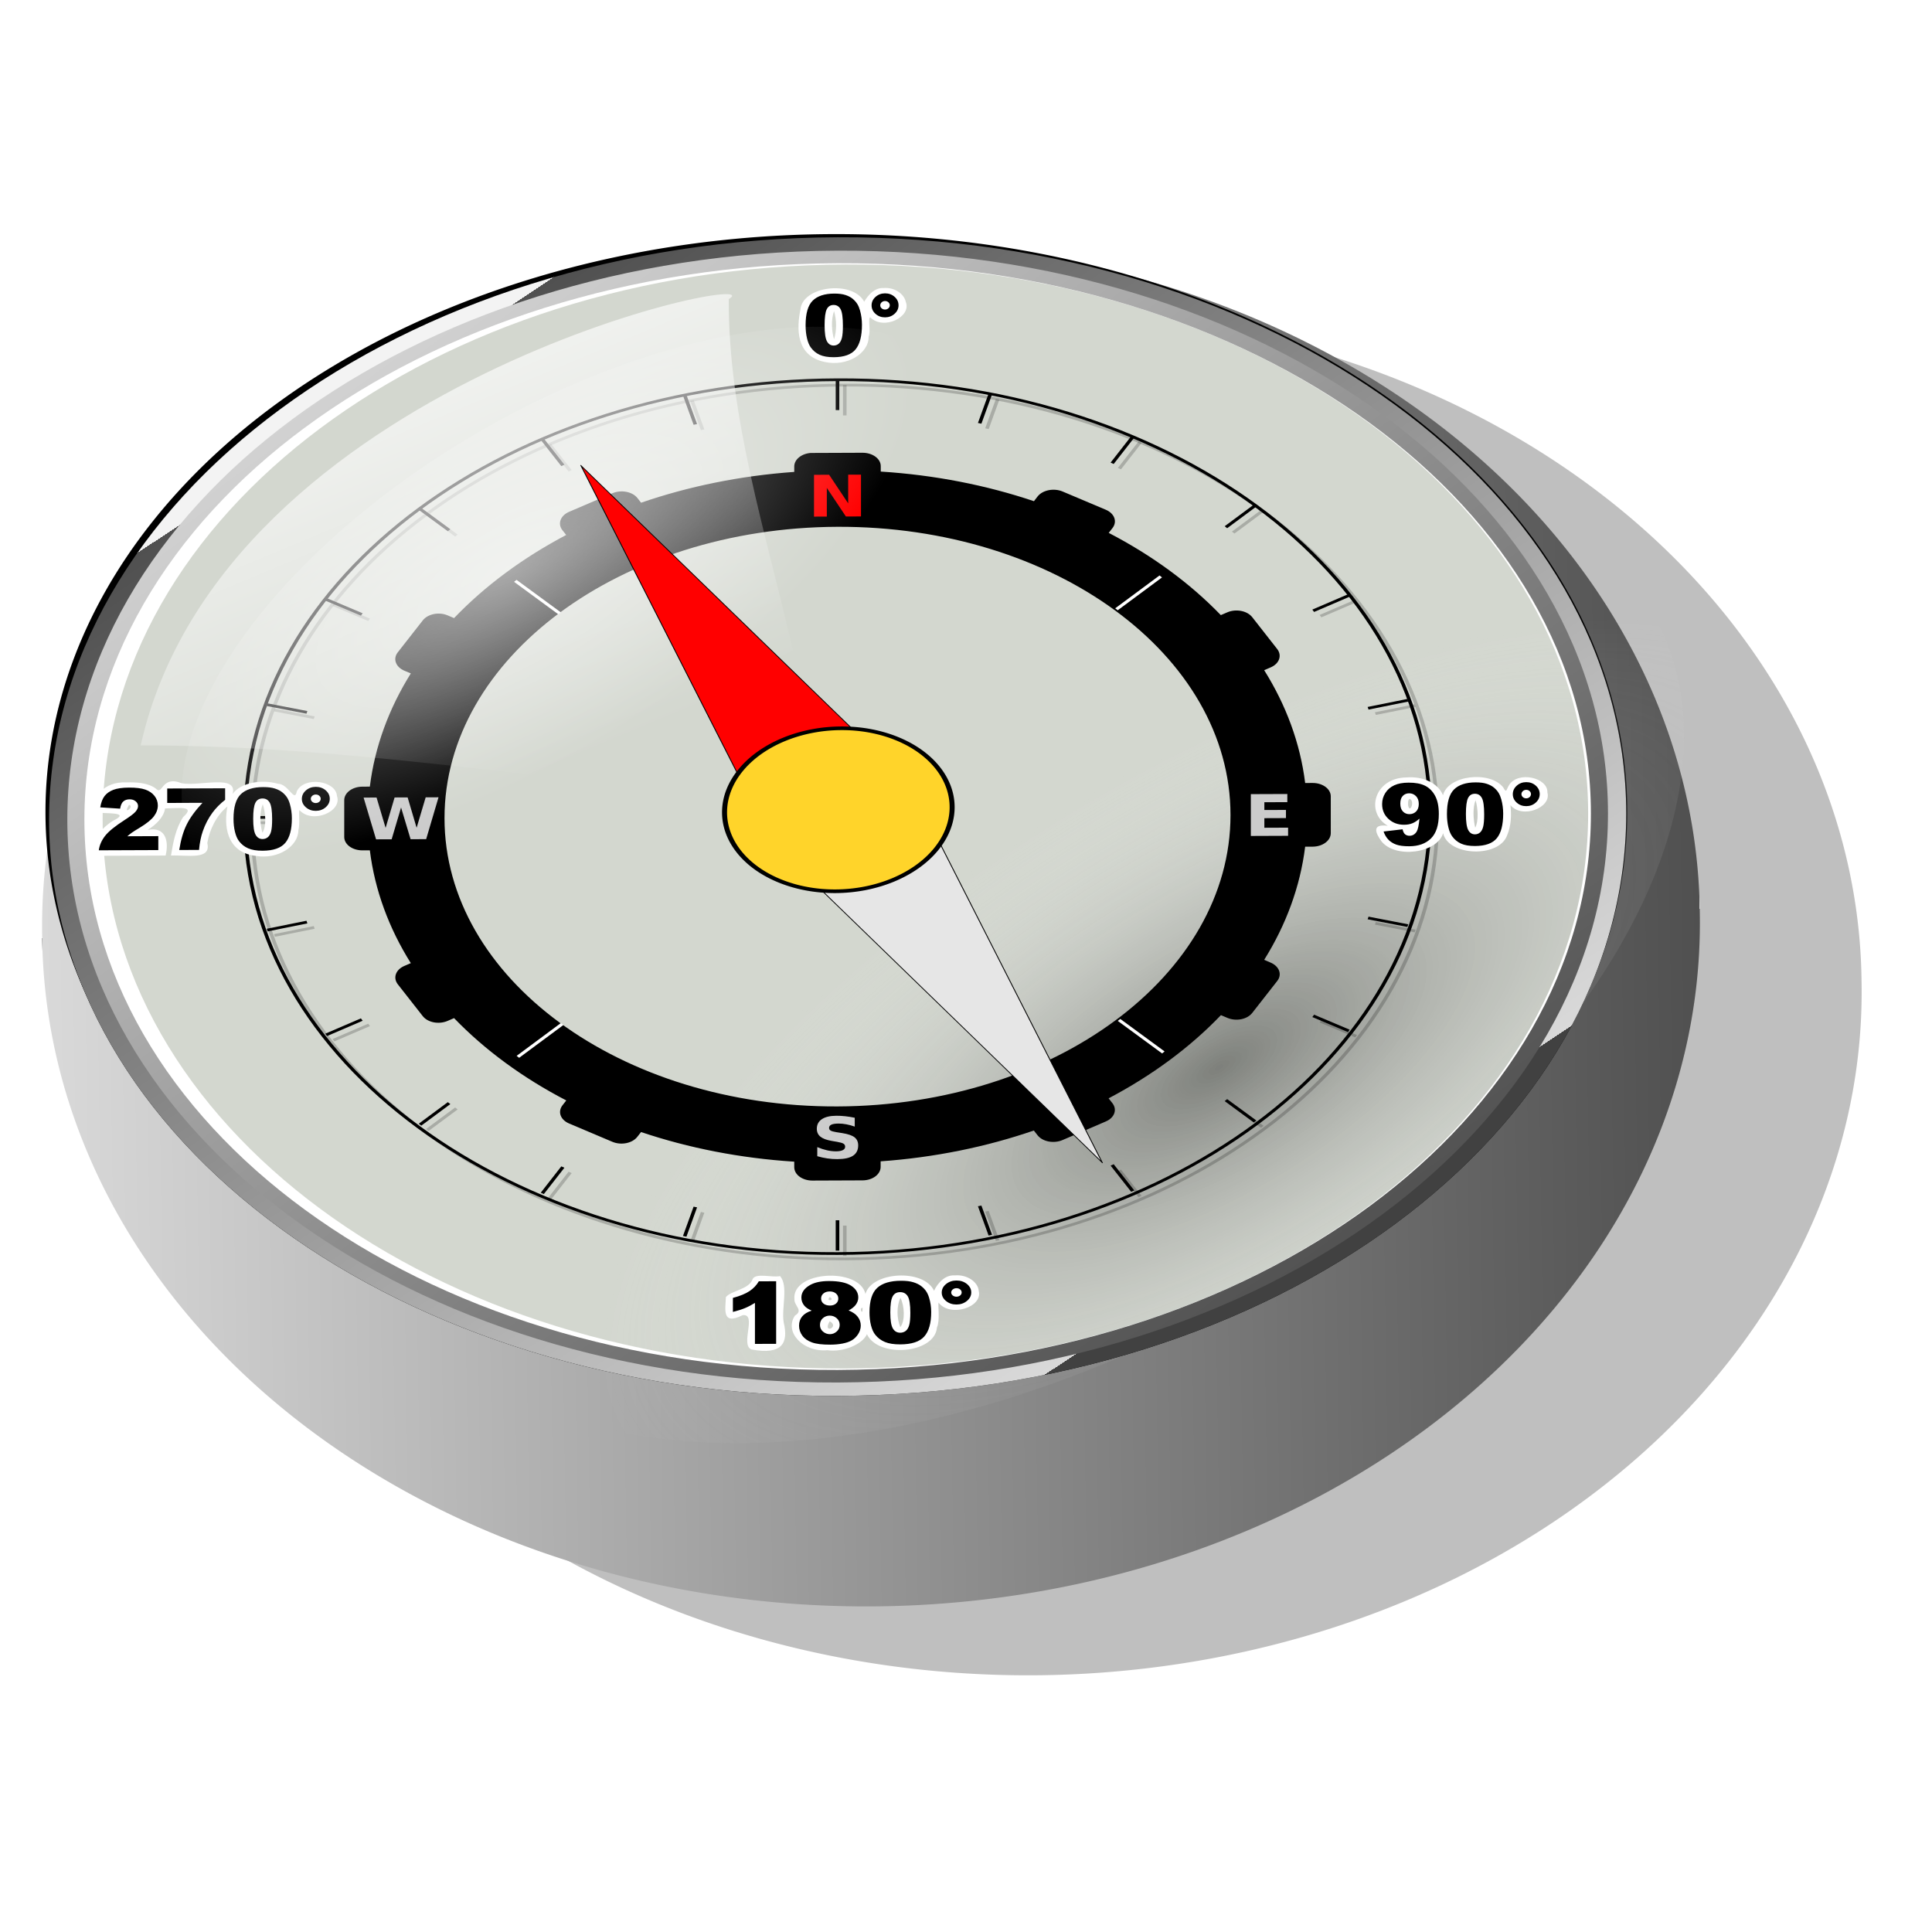 <?xml version="1.0" encoding="UTF-8" standalone="no"?>
<!-- Created with Inkscape (http://www.inkscape.org/) -->
<svg
   xmlns:dc="http://purl.org/dc/elements/1.1/"
   xmlns:cc="http://web.resource.org/cc/"
   xmlns:rdf="http://www.w3.org/1999/02/22-rdf-syntax-ns#"
   xmlns:svg="http://www.w3.org/2000/svg"
   xmlns="http://www.w3.org/2000/svg"
   xmlns:xlink="http://www.w3.org/1999/xlink"
   xmlns:sodipodi="http://sodipodi.sourceforge.net/DTD/sodipodi-0.dtd"
   xmlns:inkscape="http://www.inkscape.org/namespaces/inkscape"
   width="250"
   height="250"
   id="svg4754"
   sodipodi:version="0.32"
   inkscape:version="0.45.1"
   version="1.0"
   sodipodi:docname="compass2icon.svg"
   inkscape:output_extension="org.inkscape.output.svg.inkscape"
   inkscape:export-filename="/home/dieter/workspaces/workspace.3.4/AnalogCompass/res/drawable/compass_icon.png"
   inkscape:export-xdpi="17.280001"
   inkscape:export-ydpi="17.280001"
   sodipodi:docbase="/home/dieter/workspaces/workspace.3.4/AnalogCompass/misc">
  <defs
     id="defs4756">
    <linearGradient
       inkscape:collect="always"
       id="linearGradient9625">
      <stop
         style="stop-color:#ffffff;stop-opacity:1;"
         offset="0"
         id="stop9627" />
      <stop
         style="stop-color:#ffffff;stop-opacity:0;"
         offset="1"
         id="stop9629" />
    </linearGradient>
    <linearGradient
       id="linearGradient9148">
      <stop
         id="stop9150"
         offset="0"
         style="stop-color:#020202;stop-opacity:0.681;" />
      <stop
         id="stop9152"
         offset="1"
         style="stop-color:#ffffff;stop-opacity:0;" />
    </linearGradient>
    <linearGradient
       inkscape:collect="always"
       id="linearGradient8753">
      <stop
         style="stop-color:#ffffff;stop-opacity:1;"
         offset="0"
         id="stop8755" />
      <stop
         style="stop-color:#ffffff;stop-opacity:0;"
         offset="1"
         id="stop8757" />
    </linearGradient>
    <linearGradient
       id="linearGradient7029">
      <stop
         style="stop-color:#414141;stop-opacity:1;"
         offset="0"
         id="stop7031" />
      <stop
         id="stop6753"
         offset="0"
         style="stop-color:#d9d9d9;stop-opacity:1;" />
      <stop
         style="stop-color:#505050;stop-opacity:1;"
         offset="1"
         id="stop6755" />
      <stop
         style="stop-color:#f3f3f3;stop-opacity:1;"
         offset="1"
         id="stop7033" />
    </linearGradient>
    <linearGradient
       inkscape:collect="always"
       xlink:href="#linearGradient7029"
       id="linearGradient7048"
       gradientUnits="userSpaceOnUse"
       x1="164.304"
       y1="172.867"
       x2="442"
       y2="453.173" />
    <linearGradient
       inkscape:collect="always"
       xlink:href="#linearGradient7029"
       id="linearGradient7056"
       gradientUnits="userSpaceOnUse"
       x1="415.646"
       y1="446.43"
       x2="186.679"
       y2="190.924" />
    <filter
       inkscape:collect="always"
       id="filter7084">
      <feGaussianBlur
         inkscape:collect="always"
         stdDeviation="2.814"
         id="feGaussianBlur7086" />
    </filter>
    <filter
       inkscape:collect="always"
       id="filter7483">
      <feGaussianBlur
         inkscape:collect="always"
         stdDeviation="2.753"
         id="feGaussianBlur7485" />
    </filter>
    <filter
       inkscape:collect="always"
       id="filter7941">
      <feGaussianBlur
         inkscape:collect="always"
         stdDeviation="1.989"
         id="feGaussianBlur7943" />
    </filter>
    <radialGradient
       inkscape:collect="always"
       xlink:href="#linearGradient8753"
       id="radialGradient8759"
       cx="-89.93"
       cy="85.675"
       fx="-89.93"
       fy="85.675"
       r="91.071"
       gradientTransform="matrix(1,3.3151719e-2,-1.28232e-2,0.554,1.064,54.413)"
       gradientUnits="userSpaceOnUse" />
    <radialGradient
       inkscape:collect="always"
       xlink:href="#linearGradient9148"
       id="radialGradient9146"
       gradientUnits="userSpaceOnUse"
       gradientTransform="matrix(1,3.3151719e-2,-1.28232e-2,0.554,1.064,54.413)"
       cx="-92.751"
       cy="69.905"
       fx="-92.751"
       fy="69.905"
       r="91.071" />
    <linearGradient
       inkscape:collect="always"
       xlink:href="#linearGradient9625"
       id="linearGradient9623"
       x1="143.516"
       y1="83.395"
       x2="247.194"
       y2="267.857"
       gradientUnits="userSpaceOnUse" />
    <linearGradient
       inkscape:collect="always"
       xlink:href="#linearGradient9625"
       id="linearGradient9755"
       gradientUnits="userSpaceOnUse"
       x1="143.516"
       y1="83.395"
       x2="247.194"
       y2="267.857" />
    <linearGradient
       inkscape:collect="always"
       xlink:href="#linearGradient9625"
       id="linearGradient2521"
       gradientUnits="userSpaceOnUse"
       x1="143.516"
       y1="83.395"
       x2="247.194"
       y2="267.857"
       gradientTransform="translate(-47.339,-48.103)" />
    <radialGradient
       inkscape:collect="always"
       xlink:href="#linearGradient9148"
       id="radialGradient2903"
       gradientUnits="userSpaceOnUse"
       gradientTransform="matrix(1,3.3151719e-2,-1.28232e-2,0.554,1.064,54.413)"
       cx="-92.751"
       cy="69.905"
       fx="-92.751"
       fy="69.905"
       r="91.071" />
    <linearGradient
       inkscape:collect="always"
       xlink:href="#linearGradient7029"
       id="linearGradient2905"
       gradientUnits="userSpaceOnUse"
       x1="164.304"
       y1="172.867"
       x2="442"
       y2="453.173" />
    <linearGradient
       inkscape:collect="always"
       xlink:href="#linearGradient7029"
       id="linearGradient2907"
       gradientUnits="userSpaceOnUse"
       x1="415.646"
       y1="446.43"
       x2="186.679"
       y2="190.924" />
    <radialGradient
       inkscape:collect="always"
       xlink:href="#linearGradient8753"
       id="radialGradient2909"
       gradientUnits="userSpaceOnUse"
       gradientTransform="matrix(1,3.3151719e-2,-1.28232e-2,0.554,1.064,54.413)"
       cx="-89.93"
       cy="85.675"
       fx="-89.93"
       fy="85.675"
       r="91.071" />
    <linearGradient
       inkscape:collect="always"
       xlink:href="#linearGradient9625"
       id="linearGradient2911"
       gradientUnits="userSpaceOnUse"
       gradientTransform="matrix(1.06,-5.4177479e-3,0,1.03,-54.235,-51.553)"
       x1="143.516"
       y1="83.395"
       x2="247.194"
       y2="267.857" />
    <filter
       inkscape:collect="always"
       id="filter5323">
      <feGaussianBlur
         inkscape:collect="always"
         stdDeviation="2.701"
         id="feGaussianBlur5325" />
    </filter>
    <linearGradient
       inkscape:collect="always"
       xlink:href="#linearGradient7029"
       id="linearGradient6751"
       x1="-193.049"
       y1="243.275"
       x2="-41.142"
       y2="243.275"
       gradientUnits="userSpaceOnUse" />
  </defs>
  <sodipodi:namedview
     id="base"
     pagecolor="#ffffff"
     bordercolor="#666666"
     borderopacity="1.0"
     gridtolerance="10"
     guidetolerance="10"
     objecttolerance="10"
     inkscape:pageopacity="0"
     inkscape:pageshadow="2"
     inkscape:zoom="1.263927"
     inkscape:cx="235.96449"
     inkscape:cy="8.3218868"
     inkscape:document-units="px"
     inkscape:current-layer="layer1"
     showguides="false"
     inkscape:guide-bbox="true"
     width="250px"
     height="250px"
     inkscape:object-nodes="true"
     inkscape:object-paths="true"
     inkscape:window-width="1400"
     inkscape:window-height="970"
     inkscape:window-x="98"
     inkscape:window-y="31"
     showborder="true" />
  <g
     inkscape:label="Layer 1"
     inkscape:groupmode="layer"
     id="layer1"
     transform="translate(-43.392,-40.566)">
    <path
       sodipodi:type="arc"
       style="opacity:0.5;fill:#000000;fill-opacity:1;filter:url(#filter5323)"
       id="path2917"
       sodipodi:cx="-117.09538"
       sodipodi:cy="243.27493"
       sodipodi:rx="75.953758"
       sodipodi:ry="67.646317"
       d="M -41.142 243.275 A 75.954 67.646 0 1 1  -193.049,243.275 A 75.954 67.646 0 1 1  -41.142 243.275 z"
       transform="matrix(1.412,-2.1620505e-2,2.0148382e-2,1.299,337.466,-149.403)" />
    <path
       sodipodi:type="arc"
       style="fill:url(#linearGradient6751);fill-opacity:1"
       id="path2913"
       sodipodi:cx="-117.09538"
       sodipodi:cy="243.27493"
       sodipodi:rx="75.953758"
       sodipodi:ry="67.646317"
       d="M -41.142 243.275 A 75.954 67.646 0 1 1  -193.049,243.275 A 75.954 67.646 0 1 1  -41.142 243.275 z"
       transform="matrix(1.412,-2.1620505e-2,2.0148382e-2,1.299,316.534,-158.316)" />
    <g
       id="g2826"
       transform="matrix(1.022,0,0,0.737,-0.261,31.472)">
      <path
         transform="matrix(0.9,0,0,1.175,219.104,-278.765)"
         d="M 32.439 369.073 A 110.766 85.844 0 1 1  -189.093,369.073 A 110.766 85.844 0 1 1  32.439 369.073 z"
         sodipodi:ry="85.843567"
         sodipodi:rx="110.76589"
         sodipodi:cy="369.07333"
         sodipodi:cx="-78.327309"
         id="path2824"
         style="fill:#d3d7cf;fill-rule:evenodd;stroke:#000000;stroke-width:1px;stroke-linecap:butt;stroke-linejoin:miter;stroke-opacity:1"
         sodipodi:type="arc" />
      <g
         transform="matrix(0.46,0,0,0.463,28.957,35.22)"
         id="g2749">
        <g
           id="g2413"
           transform="matrix(0.946,0,0,0.989,10.996,7.305)"
           inkscape:export-filename="/tmp/c/compass.png"
           inkscape:export-xdpi="57"
           inkscape:export-ydpi="57">
          <path
             sodipodi:type="arc"
             style="opacity:0.6;fill:url(#radialGradient2903);fill-opacity:1;fill-rule:evenodd;stroke:none;stroke-width:0.787px;stroke-linecap:butt;stroke-linejoin:miter;stroke-opacity:1"
             id="path9144"
             sodipodi:cx="-89.540817"
             sodipodi:cy="123.59694"
             sodipodi:rx="91.071426"
             sodipodi:ry="67.748055"
             d="M 1.531 123.597 A 91.071 67.748 0 1 1  -180.612,123.597 A 91.071 67.748 0 1 1  1.531 123.597 z"
             transform="matrix(-1.776,1.752,-1.483,-1.448,343.818,644.531)" />
          <path
             style="opacity:0.2;fill:none;fill-rule:evenodd;stroke:#000000;stroke-width:1.045px;stroke-linecap:butt;stroke-linejoin:miter;stroke-opacity:1"
             d="M 438.161,256.942 C 438.161,349.414 360.938,424.858 265.787,425.345 C 170.637,425.831 93.414,351.177 93.414,258.705 C 93.414,166.233 170.637,90.789 265.787,90.303 C 360.938,89.816 438.161,164.471 438.161,256.942 z "
             id="path9156" />
          <path
             id="path9160"
             d="M 265.787,90.303 L 265.787,101.931"
             style="opacity:0.2;fill:none;fill-rule:evenodd;stroke:#000000;stroke-width:1.045px;stroke-linecap:butt;stroke-linejoin:miter;stroke-opacity:1" />
          <path
             style="opacity:0.2;fill:none;fill-rule:evenodd;stroke:#000000;stroke-width:1.045px;stroke-linecap:butt;stroke-linejoin:miter;stroke-opacity:1"
             d="M 265.787,412.58 L 265.787,424.209"
             id="path9162" />
          <path
             id="path9166"
             d="M 310.25,95.764 L 307.153,107.012"
             style="opacity:0.2;fill:none;fill-rule:evenodd;stroke:#000000;stroke-width:1.045px;stroke-linecap:butt;stroke-linejoin:miter;stroke-opacity:1" />
          <path
             style="opacity:0.2;fill:none;fill-rule:evenodd;stroke:#000000;stroke-width:1.045px;stroke-linecap:butt;stroke-linejoin:miter;stroke-opacity:1"
             d="M 224.422,407.499 L 221.325,418.747"
             id="path9168" />
          <path
             id="path9172"
             d="M 351.682,112.231 L 345.7,122.332"
             style="opacity:0.2;fill:none;fill-rule:evenodd;stroke:#000000;stroke-width:1.045px;stroke-linecap:butt;stroke-linejoin:miter;stroke-opacity:1" />
          <path
             style="opacity:0.2;fill:none;fill-rule:evenodd;stroke:#000000;stroke-width:1.045px;stroke-linecap:butt;stroke-linejoin:miter;stroke-opacity:1"
             d="M 185.875,392.179 L 179.893,402.28"
             id="path9174" />
          <path
             id="path9178"
             d="M 387.261,138.581 L 378.8,146.847"
             style="opacity:0.2;fill:none;fill-rule:evenodd;stroke:#000000;stroke-width:1.045px;stroke-linecap:butt;stroke-linejoin:miter;stroke-opacity:1" />
          <path
             style="opacity:0.2;fill:none;fill-rule:evenodd;stroke:#000000;stroke-width:1.045px;stroke-linecap:butt;stroke-linejoin:miter;stroke-opacity:1"
             d="M 152.775,367.665 L 144.314,375.93"
             id="path9180" />
          <path
             id="path9184"
             d="M 414.561,173.019 L 404.199,178.886"
             style="opacity:0.2;fill:none;fill-rule:evenodd;stroke:#000000;stroke-width:1.045px;stroke-linecap:butt;stroke-linejoin:miter;stroke-opacity:1" />
          <path
             style="opacity:0.2;fill:none;fill-rule:evenodd;stroke:#000000;stroke-width:1.045px;stroke-linecap:butt;stroke-linejoin:miter;stroke-opacity:1"
             d="M 127.376,335.626 L 117.013,341.493"
             id="path9186" />
          <path
             id="path9190"
             d="M 431.723,213.197 L 420.166,216.265"
             style="opacity:0.2;fill:none;fill-rule:evenodd;stroke:#000000;stroke-width:1.045px;stroke-linecap:butt;stroke-linejoin:miter;stroke-opacity:1" />
          <path
             style="opacity:0.2;fill:none;fill-rule:evenodd;stroke:#000000;stroke-width:1.045px;stroke-linecap:butt;stroke-linejoin:miter;stroke-opacity:1"
             d="M 111.409,298.246 L 99.852,301.315"
             id="path9192" />
          <path
             id="path9196"
             d="M 437.577,256.377 L 425.612,256.439"
             style="opacity:0.2;fill:none;fill-rule:evenodd;stroke:#000000;stroke-width:1.045px;stroke-linecap:butt;stroke-linejoin:miter;stroke-opacity:1" />
          <path
             style="opacity:0.2;fill:none;fill-rule:evenodd;stroke:#000000;stroke-width:1.045px;stroke-linecap:butt;stroke-linejoin:miter;stroke-opacity:1"
             d="M 105.963,258.073 L 93.998,258.134"
             id="path9198" />
          <path
             id="path9202"
             d="M 431.723,299.618 L 420.166,296.667"
             style="opacity:0.2;fill:none;fill-rule:evenodd;stroke:#000000;stroke-width:1.045px;stroke-linecap:butt;stroke-linejoin:miter;stroke-opacity:1" />
          <path
             style="opacity:0.2;fill:none;fill-rule:evenodd;stroke:#000000;stroke-width:1.045px;stroke-linecap:butt;stroke-linejoin:miter;stroke-opacity:1"
             d="M 111.409,217.844 L 99.852,214.893"
             id="path9204" />
          <path
             id="path9208"
             d="M 414.561,339.972 L 404.199,334.21"
             style="opacity:0.2;fill:none;fill-rule:evenodd;stroke:#000000;stroke-width:1.045px;stroke-linecap:butt;stroke-linejoin:miter;stroke-opacity:1" />
          <path
             style="opacity:0.2;fill:none;fill-rule:evenodd;stroke:#000000;stroke-width:1.045px;stroke-linecap:butt;stroke-linejoin:miter;stroke-opacity:1"
             d="M 127.376,180.301 L 117.013,174.54"
             id="path9210" />
          <path
             id="path9214"
             d="M 387.261,374.688 L 378.8,366.509"
             style="opacity:0.2;fill:none;fill-rule:evenodd;stroke:#000000;stroke-width:1.045px;stroke-linecap:butt;stroke-linejoin:miter;stroke-opacity:1" />
          <path
             style="opacity:0.2;fill:none;fill-rule:evenodd;stroke:#000000;stroke-width:1.045px;stroke-linecap:butt;stroke-linejoin:miter;stroke-opacity:1"
             d="M 152.775,148.002 L 144.314,139.823"
             id="path9216" />
          <path
             id="path9220"
             d="M 351.682,401.402 L 345.7,391.362"
             style="opacity:0.2;fill:none;fill-rule:evenodd;stroke:#000000;stroke-width:1.045px;stroke-linecap:butt;stroke-linejoin:miter;stroke-opacity:1" />
          <path
             style="opacity:0.2;fill:none;fill-rule:evenodd;stroke:#000000;stroke-width:1.045px;stroke-linecap:butt;stroke-linejoin:miter;stroke-opacity:1"
             d="M 185.875,123.149 L 179.893,113.109"
             id="path9222" />
          <path
             style="opacity:0.2;fill:none;fill-rule:evenodd;stroke:#000000;stroke-width:1.045px;stroke-linecap:butt;stroke-linejoin:miter;stroke-opacity:1"
             d="M 310.25,418.293 L 307.153,407.076"
             id="path9226" />
          <path
             id="path9228"
             d="M 224.422,107.435 L 221.325,96.219"
             style="opacity:0.2;fill:none;fill-rule:evenodd;stroke:#000000;stroke-width:1.045px;stroke-linecap:butt;stroke-linejoin:miter;stroke-opacity:1" />
          <path
             sodipodi:type="inkscape:offset"
             inkscape:radius="0"
             inkscape:original="M 310.71875 133.9375 C 210.59835 133.9375 129.34375 215.1921 129.34375 315.3125 C 129.34375 415.43291 210.59835 496.68752 310.71875 496.6875 C 410.83916 496.6875 492.09376 415.43291 492.09375 315.3125 C 492.09375 215.1921 410.83916 133.9375 310.71875 133.9375 z "
             style="fill:none;fill-rule:evenodd;stroke:#ffffff;stroke-width:5.238;stroke-linecap:butt;stroke-linejoin:miter;stroke-miterlimit:4;stroke-dasharray:none;stroke-opacity:1;filter:url(#filter7483)"
             id="path7088"
             d="M 310.719,133.938 C 210.598,133.938 129.344,215.192 129.344,315.312 C 129.344,415.433 210.598,496.688 310.719,496.688 C 410.839,496.688 492.094,415.433 492.094,315.312 C 492.094,215.192 410.839,133.938 310.719,133.938 z "
             transform="matrix(1.209,-6.1835471e-3,0,1.184,-109.696,-115.692)" />
          <path
             sodipodi:type="inkscape:offset"
             inkscape:radius="4.0555477"
             inkscape:original="M 310.71875 133.9375 C 210.59835 133.9375 129.34375 215.1921 129.34375 315.3125 C 129.34375 415.43291 210.59835 496.68752 310.71875 496.6875 C 410.83916 496.6875 492.09376 415.43291 492.09375 315.3125 C 492.09375 215.1921 410.83916 133.9375 310.71875 133.9375 z "
             style="fill:none;fill-rule:evenodd;stroke:#000000;stroke-width:4.341;stroke-linecap:butt;stroke-linejoin:miter;stroke-miterlimit:4;stroke-opacity:1;filter:url(#filter7084)"
             id="path7066"
             d="M 310.719,129.875 C 208.404,129.875 125.281,212.998 125.281,315.312 C 125.281,417.627 208.404,500.75 310.719,500.75 C 413.033,500.75 496.156,417.627 496.156,315.312 C 496.156,212.998 413.033,129.875 310.719,129.875 z "
             transform="matrix(1.223,-6.2521271e-3,0,1.184,-116.297,-115.637)" />
          <path
             transform="matrix(1.223,-6.2521271e-3,0,1.184,-116.297,-115.637)"
             d="M 310.719,133.938 C 210.598,133.938 129.344,215.192 129.344,315.312 C 129.344,415.433 210.598,496.688 310.719,496.688 C 410.839,496.688 492.094,415.433 492.094,315.312 C 492.094,215.192 410.839,133.938 310.719,133.938 z "
             id="path7046"
             style="fill:none;fill-rule:evenodd;stroke:url(#linearGradient2905);stroke-width:4.341;stroke-linecap:butt;stroke-linejoin:miter;stroke-miterlimit:4;stroke-opacity:1"
             inkscape:original="M 310.71875 133.9375 C 210.59835 133.9375 129.34375 215.1921 129.34375 315.3125 C 129.34375 415.43291 210.59835 496.68752 310.71875 496.6875 C 410.83916 496.6875 492.09376 415.43291 492.09375 315.3125 C 492.09375 215.1921 410.83916 133.9375 310.71875 133.9375 z "
             inkscape:radius="0"
             sodipodi:type="inkscape:offset" />
          <path
             id="rect5214"
             d="M 255.853,116.323 C 253.175,116.6 251.084,118.822 251.084,121.497 L 251.084,123.589 C 235.304,125.072 220.285,129.156 206.512,135.402 L 205.452,133.606 C 203.984,131.143 200.709,130.337 198.167,131.776 L 185.583,138.888 C 183.041,140.328 182.162,143.483 183.629,145.946 L 184.722,147.775 C 172.105,156.539 161.051,167.331 152.104,179.642 L 150.216,178.59 C 147.674,177.176 144.465,178.047 142.997,180.525 L 135.712,192.792 C 134.244,195.27 135.124,198.417 137.666,199.83 L 139.52,200.85 C 133.161,214.277 129.039,228.906 127.599,244.261 L 125.447,244.272 C 122.511,244.287 120.148,246.596 120.148,249.448 L 120.148,263.577 C 120.148,266.429 122.511,268.714 125.447,268.699 L 127.599,268.688 C 129.042,284.017 133.165,298.592 139.52,311.945 L 137.633,313.016 C 135.091,314.456 134.278,317.611 135.745,320.074 L 142.997,332.266 C 144.465,334.729 147.674,335.535 150.216,334.096 L 152.104,333.024 C 161.06,345.256 172.122,355.95 184.755,364.589 L 183.662,366.429 C 182.195,368.907 183.041,372.022 185.583,373.435 L 198.167,380.451 C 200.709,381.865 203.951,381.026 205.419,378.548 L 206.512,376.708 C 220.285,382.813 235.304,386.744 251.084,388.065 L 251.084,390.189 C 251.084,393.042 253.448,395.327 256.383,395.312 L 270.953,395.237 C 273.889,395.222 276.219,392.914 276.219,390.061 L 276.219,387.937 C 292.001,386.457 307.016,382.367 320.791,376.123 L 321.884,377.952 C 323.352,380.415 326.594,381.221 329.136,379.782 L 341.753,372.637 C 344.295,371.198 345.108,368.074 343.641,365.611 L 342.548,363.783 C 355.19,355.011 366.27,344.214 375.232,331.883 L 377.12,332.936 C 379.662,334.349 382.871,333.51 384.339,331.032 L 391.624,318.766 C 393.092,316.288 392.212,313.141 389.67,311.728 L 387.816,310.675 C 394.171,297.258 398.294,282.64 399.737,267.296 L 401.89,267.285 C 404.825,267.27 407.188,264.962 407.188,262.109 L 407.188,247.981 C 407.188,245.128 404.825,242.844 401.89,242.859 L 399.737,242.87 C 398.298,227.539 394.168,212.968 387.816,199.613 L 389.703,198.541 C 392.245,197.102 393.059,193.947 391.591,191.484 L 384.339,179.291 C 382.871,176.828 379.629,175.99 377.087,177.43 L 375.199,178.501 C 366.248,166.281 355.202,155.602 342.581,146.968 L 343.674,145.128 C 345.141,142.65 344.262,139.504 341.72,138.09 L 329.169,131.106 C 326.627,129.693 323.352,130.532 321.884,133.01 L 320.824,134.818 C 307.052,128.712 292.033,124.782 276.252,123.46 L 276.252,121.368 C 276.252,118.515 273.856,116.231 270.92,116.246 L 256.383,116.32 C 256.199,116.321 256.032,116.305 255.853,116.323 z M 263.668,144.636 C 326.788,144.313 378.014,193.835 378.014,255.178 C 378.014,316.521 326.788,366.567 263.668,366.889 C 200.548,367.212 149.322,317.69 149.322,256.347 C 149.322,195.004 200.548,144.959 263.668,144.636 z "
             style="color:#000000;fill:#000000;fill-opacity:1;fill-rule:evenodd;stroke:none;stroke-width:3;stroke-linecap:butt;stroke-linejoin:miter;marker:none;marker-start:none;marker-mid:none;marker-end:none;stroke-miterlimit:4;stroke-dasharray:none;stroke-dashoffset:0;stroke-opacity:1;visibility:visible;display:inline;overflow:visible;enable-background:accumulate" />
          <path
             id="path6020"
             d="M 436.042,254.894 C 436.042,347.365 358.818,422.809 263.668,423.296 C 168.518,423.782 91.294,349.128 91.294,256.656 C 91.294,164.185 168.518,88.74 263.668,88.254 C 358.818,87.767 436.042,162.422 436.042,254.894 z "
             style="fill:none;fill-rule:evenodd;stroke:#000000;stroke-width:1.045px;stroke-linecap:butt;stroke-linejoin:miter;stroke-opacity:1" />
          <path
             style="fill:none;fill-rule:evenodd;stroke:#000000;stroke-width:1.045px;stroke-linecap:butt;stroke-linejoin:miter;stroke-opacity:1"
             d="M 263.668,88.254 L 263.668,99.882"
             id="path6420" />
          <path
             id="path6422"
             d="M 263.668,410.532 L 263.668,422.16"
             style="fill:none;fill-rule:evenodd;stroke:#000000;stroke-width:1.045px;stroke-linecap:butt;stroke-linejoin:miter;stroke-opacity:1" />
          <path
             style="fill:none;fill-rule:evenodd;stroke:#000000;stroke-width:1.045px;stroke-linecap:butt;stroke-linejoin:miter;stroke-opacity:1"
             d="M 308.13,93.715 L 305.034,104.963"
             id="path6426" />
          <path
             id="path6428"
             d="M 222.303,405.45 L 219.206,416.698"
             style="fill:none;fill-rule:evenodd;stroke:#000000;stroke-width:1.045px;stroke-linecap:butt;stroke-linejoin:miter;stroke-opacity:1" />
          <path
             style="fill:none;fill-rule:evenodd;stroke:#000000;stroke-width:1.045px;stroke-linecap:butt;stroke-linejoin:miter;stroke-opacity:1"
             d="M 349.563,110.182 L 343.58,120.283"
             id="path6432" />
          <path
             id="path6434"
             d="M 183.756,390.131 L 177.773,400.232"
             style="fill:none;fill-rule:evenodd;stroke:#000000;stroke-width:1.045px;stroke-linecap:butt;stroke-linejoin:miter;stroke-opacity:1" />
          <path
             style="fill:none;fill-rule:evenodd;stroke:#000000;stroke-width:1.045px;stroke-linecap:butt;stroke-linejoin:miter;stroke-opacity:1"
             d="M 385.142,136.532 L 376.681,144.798"
             id="path6438" />
          <path
             id="path6440"
             d="M 150.655,365.616 L 142.195,373.882"
             style="fill:none;fill-rule:evenodd;stroke:#000000;stroke-width:1.045px;stroke-linecap:butt;stroke-linejoin:miter;stroke-opacity:1" />
          <path
             style="fill:none;fill-rule:evenodd;stroke:#000000;stroke-width:1.045px;stroke-linecap:butt;stroke-linejoin:miter;stroke-opacity:1"
             d="M 412.442,170.97 L 402.08,176.837"
             id="path6444" />
          <path
             id="path6446"
             d="M 125.256,333.577 L 114.894,339.444"
             style="fill:none;fill-rule:evenodd;stroke:#000000;stroke-width:1.045px;stroke-linecap:butt;stroke-linejoin:miter;stroke-opacity:1" />
          <path
             style="fill:none;fill-rule:evenodd;stroke:#000000;stroke-width:1.045px;stroke-linecap:butt;stroke-linejoin:miter;stroke-opacity:1"
             d="M 429.604,211.148 L 418.046,214.217"
             id="path6450" />
          <path
             id="path6452"
             d="M 109.29,296.197 L 97.732,299.266"
             style="fill:none;fill-rule:evenodd;stroke:#000000;stroke-width:1.045px;stroke-linecap:butt;stroke-linejoin:miter;stroke-opacity:1" />
          <path
             style="fill:none;fill-rule:evenodd;stroke:#000000;stroke-width:1.045px;stroke-linecap:butt;stroke-linejoin:miter;stroke-opacity:1"
             d="M 435.457,254.329 L 423.492,254.39"
             id="path6456" />
          <path
             id="path6458"
             d="M 103.844,256.024 L 91.879,256.085"
             style="fill:none;fill-rule:evenodd;stroke:#000000;stroke-width:1.045px;stroke-linecap:butt;stroke-linejoin:miter;stroke-opacity:1" />
          <path
             style="fill:none;fill-rule:evenodd;stroke:#000000;stroke-width:1.045px;stroke-linecap:butt;stroke-linejoin:miter;stroke-opacity:1"
             d="M 429.604,297.569 L 418.046,294.619"
             id="path6462" />
          <path
             id="path6464"
             d="M 109.29,215.795 L 97.732,212.845"
             style="fill:none;fill-rule:evenodd;stroke:#000000;stroke-width:1.045px;stroke-linecap:butt;stroke-linejoin:miter;stroke-opacity:1" />
          <path
             style="fill:none;fill-rule:evenodd;stroke:#000000;stroke-width:1.045px;stroke-linecap:butt;stroke-linejoin:miter;stroke-opacity:1"
             d="M 412.442,337.923 L 402.08,332.162"
             id="path6468" />
          <path
             id="path6470"
             d="M 125.256,178.252 L 114.894,172.491"
             style="fill:none;fill-rule:evenodd;stroke:#000000;stroke-width:1.045px;stroke-linecap:butt;stroke-linejoin:miter;stroke-opacity:1" />
          <path
             style="fill:none;fill-rule:evenodd;stroke:#000000;stroke-width:1.045px;stroke-linecap:butt;stroke-linejoin:miter;stroke-opacity:1"
             d="M 385.142,372.639 L 376.681,364.46"
             id="path6474" />
          <path
             id="path6476"
             d="M 150.655,145.954 L 142.195,137.774"
             style="fill:none;fill-rule:evenodd;stroke:#000000;stroke-width:1.045px;stroke-linecap:butt;stroke-linejoin:miter;stroke-opacity:1" />
          <path
             style="fill:none;fill-rule:evenodd;stroke:#000000;stroke-width:1.045px;stroke-linecap:butt;stroke-linejoin:miter;stroke-opacity:1"
             d="M 349.563,399.353 L 343.58,389.313"
             id="path6480" />
          <path
             id="path6482"
             d="M 183.756,121.1 L 177.773,111.06"
             style="fill:none;fill-rule:evenodd;stroke:#000000;stroke-width:1.045px;stroke-linecap:butt;stroke-linejoin:miter;stroke-opacity:1" />
          <path
             id="path6404"
             d="M 308.13,416.244 L 305.034,405.027"
             style="fill:none;fill-rule:evenodd;stroke:#000000;stroke-width:1.045px;stroke-linecap:butt;stroke-linejoin:miter;stroke-opacity:1" />
          <path
             style="fill:none;fill-rule:evenodd;stroke:#000000;stroke-width:1.045px;stroke-linecap:butt;stroke-linejoin:miter;stroke-opacity:1"
             d="M 222.303,105.386 L 219.206,94.17"
             id="path6412" />
          <path
             id="flowRoot6547"
             d="M 256.833,124.703 L 261.226,124.68 L 266.774,135.649 L 266.774,124.652 L 270.503,124.633 L 270.503,140.667 L 266.11,140.689 L 260.562,129.72 L 260.562,140.717 L 256.833,140.736 L 256.833,124.703 z "
             style="font-size:4px;font-style:normal;font-variant:normal;font-weight:normal;font-stretch:normal;text-align:center;line-height:100%;writing-mode:lr-tb;text-anchor:middle;fill:#ff0000;fill-opacity:1;stroke:none;stroke-width:1px;stroke-linecap:butt;stroke-linejoin:miter;stroke-opacity:1;font-family:Chaucer" />
          <path
             id="flowRoot6563"
             d="M 268.685,371.228 L 268.685,374.621 C 267.847,374.232 267.029,373.939 266.233,373.742 C 265.436,373.546 264.683,373.45 263.975,373.453 C 263.035,373.458 262.34,373.598 261.89,373.872 C 261.441,374.146 261.216,374.57 261.216,375.143 C 261.216,375.572 261.368,375.906 261.671,376.144 C 261.974,376.383 262.524,376.586 263.321,376.754 L 264.996,377.099 C 266.692,377.449 267.898,377.987 268.613,378.713 C 269.328,379.44 269.686,380.476 269.686,381.822 C 269.686,383.591 269.187,384.909 268.189,385.777 C 267.191,386.644 265.667,387.084 263.617,387.094 C 262.65,387.099 261.679,387.007 260.705,386.819 C 259.731,386.631 258.757,386.349 257.783,385.975 L 257.783,382.484 C 258.757,383.024 259.699,383.429 260.608,383.7 C 261.517,383.971 262.394,384.104 263.239,384.1 C 264.097,384.095 264.754,383.942 265.211,383.639 C 265.667,383.335 265.895,382.905 265.895,382.346 C 265.895,381.845 265.74,381.459 265.43,381.189 C 265.121,380.918 264.502,380.678 263.576,380.468 L 262.054,380.121 C 260.528,379.786 259.413,379.244 258.708,378.495 C 258.003,377.747 257.65,376.736 257.65,375.462 C 257.65,373.865 258.141,372.635 259.122,371.77 C 260.102,370.906 261.512,370.47 263.351,370.46 C 264.189,370.456 265.051,370.518 265.936,370.646 C 266.822,370.774 267.738,370.968 268.685,371.228 L 268.685,371.228 z "
             style="font-size:4px;font-style:normal;font-variant:normal;font-weight:normal;font-stretch:normal;text-align:center;line-height:100%;writing-mode:lr-tb;text-anchor:middle;fill:#cccccc;fill-opacity:1;stroke:none;stroke-width:1px;stroke-linecap:butt;stroke-linejoin:miter;stroke-opacity:1;font-family:Chaucer" />
          <path
             id="flowRoot6571"
             d="M 383.933,247.143 L 394.548,247.089 L 394.548,250.214 L 387.866,250.248 L 387.866,253.234 L 394.15,253.202 L 394.15,256.327 L 387.866,256.359 L 387.866,260.032 L 394.773,259.996 L 394.773,263.122 L 383.933,263.177 L 383.933,247.143 z "
             style="font-size:4px;font-style:normal;font-variant:normal;font-weight:normal;font-stretch:normal;text-align:center;line-height:100%;writing-mode:lr-tb;text-anchor:middle;fill:#cccccc;fill-opacity:1;stroke:none;stroke-width:1px;stroke-linecap:butt;stroke-linejoin:miter;stroke-opacity:1;font-family:Chaucer" />
          <path
             id="flowRoot6579"
             d="M 125.78,248.463 L 129.55,248.444 L 132.186,260.082 L 134.801,248.417 L 138.592,248.397 L 141.207,260.036 L 143.843,248.371 L 147.582,248.352 L 143.986,264.404 L 139.45,264.427 L 136.681,252.252 L 133.943,264.455 L 129.407,264.478 L 125.78,248.463 z "
             style="font-size:4px;font-style:normal;font-variant:normal;font-weight:normal;font-stretch:normal;text-align:center;line-height:100%;writing-mode:lr-tb;text-anchor:middle;fill:#cccccc;fill-opacity:1;stroke:none;stroke-width:1px;stroke-linecap:butt;stroke-linejoin:miter;stroke-opacity:1;font-family:Chaucer" />
          <path
             style="fill:none;fill-rule:evenodd;stroke:#ffffff;stroke-width:1.045px;stroke-linecap:butt;stroke-linejoin:miter;stroke-opacity:1"
             d="M 344.832,176.268 L 357.725,163.672"
             id="path6632"
             inkscape:transform-center-x="0.5"
             inkscape:transform-center-y="-116.71504" />
          <path
             style="fill:none;fill-rule:evenodd;stroke:#ffffff;stroke-width:1.045px;stroke-linecap:butt;stroke-linejoin:miter;stroke-opacity:1"
             d="M 345.581,333.72 L 358.475,346.184"
             id="path6634"
             inkscape:transform-center-x="0.5"
             inkscape:transform-center-y="-116.71504" />
          <path
             style="fill:none;fill-rule:evenodd;stroke:#ffffff;stroke-width:1.045px;stroke-linecap:butt;stroke-linejoin:miter;stroke-opacity:1"
             d="M 183.564,335.276 L 170.671,347.873"
             id="path6636"
             inkscape:transform-center-x="0.5"
             inkscape:transform-center-y="-116.71504" />
          <path
             style="fill:none;fill-rule:evenodd;stroke:#ffffff;stroke-width:1.045px;stroke-linecap:butt;stroke-linejoin:miter;stroke-opacity:1"
             d="M 182.815,177.825 L 169.921,165.36"
             id="path6638"
             inkscape:transform-center-x="0.5"
             inkscape:transform-center-y="-116.71504" />
          <path
             transform="matrix(1.223,-6.2521271e-3,0,1.184,-116.297,-115.637)"
             d="M 310.719,129.875 C 208.404,129.875 125.281,212.998 125.281,315.312 C 125.281,417.627 208.404,500.75 310.719,500.75 C 413.033,500.75 496.156,417.627 496.156,315.312 C 496.156,212.998 413.033,129.875 310.719,129.875 z "
             id="path7054"
             style="fill:none;fill-rule:evenodd;stroke:url(#linearGradient2907);stroke-width:4.341;stroke-linecap:butt;stroke-linejoin:miter;stroke-miterlimit:4;stroke-opacity:1"
             inkscape:original="M 310.71875 133.9375 C 210.59835 133.9375 129.34375 215.1921 129.34375 315.3125 C 129.34375 415.43291 210.59835 496.68752 310.71875 496.6875 C 410.83916 496.6875 492.09376 415.43291 492.09375 315.3125 C 492.09375 215.1921 410.83916 133.9375 310.71875 133.9375 z "
             inkscape:radius="4.0555477"
             sodipodi:type="inkscape:offset" />
          <path
             transform="matrix(1.06,-5.4177479e-3,0,1.03,-8.126,-11.445)"
             id="path7544"
             d="M 269.019,64.075 C 265.99,63.801 264.069,68.394 263.737,69.138 C 260.533,61.001 246.784,63.19 246.237,71.95 C 245.229,78.627 244.811,89.189 252.925,91.513 C 259.058,93.369 265.018,88.377 264.956,82.138 C 265.591,80.187 264.702,75.11 265.394,74.95 C 269.148,80.004 276.837,74.749 275.144,69.232 C 274.729,66.332 272.08,63.707 269.019,64.075 z M 255.456,72.575 C 256.206,75.924 256.215,79.838 255.456,83.107 C 254.756,79.803 254.645,75.702 255.456,72.575 z M 61.206,247.013 C 55.082,246.54 51.613,252.635 51.769,258.075 C 55.064,258.744 62.934,257.761 57.519,261.294 C 53.705,264.556 51.509,269.291 51.362,274.294 C 58.237,274.294 65.112,274.294 71.987,274.294 C 72.953,268.758 71.915,263.45 67.05,264.732 C 69.39,262.766 71.494,259.981 71.831,256.763 C 75.497,256.686 80.399,255.664 76.782,260.012 C 74.682,264.464 74.065,269.43 73.456,274.294 C 77.952,274.065 84.594,276.15 83.425,269.7 C 83.993,264.896 85.91,259.401 88.956,256.107 C 87.997,262.718 88.414,273.142 96.706,274.544 C 102.773,276.025 108.4,271.102 108.425,265.044 C 108.913,262.751 108.44,258.428 108.706,257.544 C 112.231,262.882 120.526,258.198 119.019,252.388 C 118.745,246.583 109.949,244.901 107.987,250.607 C 107.396,254.994 105.715,247.754 102.8,247.732 C 98.481,246.005 92.647,247.138 90.362,251.482 C 91.899,243.914 81.038,248.743 76.362,247.388 C 70.687,244.291 71.268,252.29 69.237,249.294 C 67.186,247.221 63.987,246.903 61.206,247.013 z M 412.581,247.013 C 403.76,247.079 401.184,259.962 407.456,264.982 C 402.752,264.107 404.296,268.023 405.644,270.607 C 409.408,277.372 421.003,275.306 422.644,267.825 C 424.084,276.393 437.954,277.167 440.206,268.732 C 441.352,265.156 441.422,260.933 441.112,257.45 C 444.346,262.758 452.453,258.471 451.269,252.825 C 451.45,247.225 443.155,244.646 440.737,250.044 C 439.976,251.525 440.122,253.363 439.144,250.857 C 435.404,244.488 423.974,246.26 422.612,253.7 C 421.317,249.25 417.201,246.512 412.581,247.013 z M 413.456,254.982 C 415.032,255.772 413.435,260.927 413.019,257.232 C 413.066,256.519 412.885,255.495 413.456,254.982 z M 98.644,255.325 C 99.451,258.343 99.708,263.716 98.55,265.95 C 97.849,262.652 97.729,258.544 98.644,255.325 z M 62.05,255.357 C 63.342,256.291 60.406,258.969 61.675,256.044 C 61.771,255.812 61.807,255.44 62.05,255.357 z M 431.55,255.575 C 432.242,258.623 432.398,263.503 431.456,265.825 C 430.911,262.61 430.724,258.486 431.55,255.575 z M 288.581,431.732 C 285.201,431.353 283.138,436.554 282.925,437.45 C 280.04,429.032 265.779,430.229 264.081,438.513 C 262.403,428.488 243.802,429.722 244.581,440.419 C 244.517,442.863 247.134,444.526 244.737,446.45 C 241.711,452.454 246.848,460.181 253.644,459.388 C 258.144,460.279 263.344,457.127 264.487,453.482 C 267.562,462.497 283.116,460.907 283.706,451.107 C 284.585,448.463 283.95,442.957 284.144,441.825 C 287.286,447.464 296.353,443.684 295.175,437.544 C 295.006,434.237 291.96,431.32 288.581,431.732 z M 233.112,432.825 C 232.192,436.648 227.181,437.082 225.769,439.482 C 225.656,444.048 224.576,450.149 230.362,446.232 C 234.445,445.554 229.56,457.458 232.831,459.013 C 241.262,461.173 242.986,456.625 241.644,449.013 C 240.964,443.599 243.001,435.468 240.644,431.732 C 238.555,432.399 233.958,430.366 233.112,432.825 z M 254.3,439.607 C 255.931,440.951 252.967,441.397 254.3,439.607 z M 273.675,439.982 C 274.79,442.88 275.05,448.548 273.644,450.919 C 272.657,447.583 272.591,443.224 273.675,439.982 z M 263.3,443.7 C 263.367,447.051 262.213,443.5 263.3,443.7 z M 254.269,448.607 C 257.194,450.815 252.117,453.594 254.269,448.607 z "
             style="font-size:4px;font-style:normal;font-variant:normal;font-weight:normal;font-stretch:normal;text-align:center;line-height:100%;writing-mode:lr-tb;text-anchor:middle;fill:#ffffff;fill-opacity:1;stroke:none;stroke-width:1px;stroke-linecap:butt;stroke-linejoin:miter;stroke-opacity:1;filter:url(#filter7941);font-family:Chaucer" />
          <path
             d="M 254.386,67.359 C 254.386,62.875 255.073,59.733 256.446,57.935 C 257.819,56.136 259.91,55.23 262.72,55.215 C 264.071,55.209 265.179,55.399 266.046,55.786 C 266.912,56.173 267.619,56.679 268.167,57.304 C 268.714,57.928 269.145,58.586 269.46,59.276 C 269.775,59.967 270.028,60.773 270.219,61.694 C 270.594,63.452 270.781,65.285 270.781,67.194 C 270.781,71.475 270.165,74.61 268.933,76.601 C 267.702,78.592 265.58,79.595 262.57,79.611 C 260.882,79.619 259.518,79.31 258.478,78.682 C 257.438,78.055 256.585,77.131 255.919,75.911 C 255.436,75.045 255.059,73.859 254.79,72.353 C 254.521,70.847 254.386,69.182 254.386,67.359 L 254.386,67.359 z M 259.915,67.347 C 259.915,70.35 260.141,72.401 260.592,73.498 C 261.044,74.595 261.699,75.142 262.556,75.137 C 263.122,75.134 263.612,74.899 264.027,74.43 C 264.442,73.961 264.748,73.222 264.944,72.213 C 265.14,71.203 265.238,69.631 265.238,67.496 C 265.238,64.364 265.012,62.26 264.561,61.184 C 264.109,60.108 263.432,59.573 262.529,59.577 C 261.607,59.582 260.941,60.135 260.531,61.237 C 260.12,62.338 259.915,64.375 259.915,67.347 L 259.915,67.347 z M 281.427,59.706 C 281.427,60.972 281.044,62.057 280.278,62.962 C 279.511,63.867 278.585,64.322 277.5,64.328 C 276.423,64.334 275.502,63.888 274.735,62.99 C 273.969,62.093 273.586,61.012 273.586,59.746 C 273.586,58.469 273.969,57.381 274.735,56.482 C 275.502,55.582 276.423,55.129 277.5,55.124 C 278.585,55.118 279.511,55.561 280.278,56.453 C 281.044,57.345 281.427,58.429 281.427,59.706 L 281.427,59.706 z M 278.882,59.703 C 278.882,59.252 278.747,58.867 278.478,58.546 C 278.209,58.226 277.883,58.067 277.5,58.069 C 277.116,58.07 276.788,58.233 276.514,58.556 C 276.241,58.88 276.104,59.266 276.104,59.717 C 276.104,60.168 276.241,60.55 276.514,60.865 C 276.788,61.18 277.116,61.337 277.5,61.335 C 277.883,61.333 278.209,61.173 278.478,60.855 C 278.747,60.538 278.882,60.153 278.882,59.703 L 278.882,59.703 z M 245.818,433.917 L 245.818,457.909 L 239.646,457.94 L 239.646,442.219 C 238.647,443.039 237.681,443.704 236.747,444.213 C 235.813,444.722 234.642,445.211 233.234,445.679 L 233.234,440.305 C 235.311,439.575 236.924,438.704 238.073,437.689 C 239.221,436.675 240.12,435.426 240.769,433.942 L 245.818,433.917 z M 256.154,445.176 C 255.196,444.634 254.497,444.026 254.057,443.352 C 253.458,442.433 253.158,441.372 253.158,440.171 C 253.158,438.197 254.022,436.578 255.75,435.314 C 257.098,434.342 258.881,433.85 261.098,433.838 C 264.034,433.823 266.204,434.413 267.607,435.607 C 269.01,436.802 269.712,438.311 269.712,440.134 C 269.712,441.196 269.432,442.19 268.873,443.115 C 268.454,443.804 267.794,444.473 266.896,445.121 C 268.084,445.726 268.97,446.532 269.555,447.537 C 270.139,448.543 270.431,449.657 270.431,450.88 C 270.431,452.06 270.179,453.163 269.675,454.19 C 269.17,455.217 268.551,456.012 267.817,456.573 C 267.083,457.135 266.169,457.55 265.075,457.818 C 263.982,458.087 262.816,458.224 261.577,458.23 C 259.25,458.242 257.473,457.956 256.244,457.373 C 255.016,456.789 254.082,455.925 253.443,454.78 C 252.804,453.636 252.484,452.355 252.484,450.939 C 252.484,449.555 252.784,448.382 253.383,447.419 C 253.982,446.456 254.906,445.708 256.154,445.176 L 256.154,445.176 z M 258.896,440.528 C 258.896,441.343 259.133,441.999 259.607,442.495 C 260.082,442.991 260.714,443.238 261.503,443.234 C 262.202,443.23 262.776,442.98 263.225,442.485 C 263.675,441.989 263.899,441.349 263.899,440.566 C 263.899,439.751 263.665,439.09 263.195,438.583 C 262.726,438.076 262.127,437.824 261.398,437.827 C 260.659,437.831 260.057,438.084 259.593,438.585 C 259.128,439.086 258.896,439.734 258.896,440.528 L 258.896,440.528 z M 258.566,450.683 C 258.566,451.723 258.861,452.572 259.45,453.229 C 260.039,453.886 260.714,454.212 261.473,454.208 C 262.202,454.204 262.856,453.866 263.435,453.192 C 264.014,452.519 264.304,451.667 264.304,450.637 C 264.304,449.597 264.012,448.746 263.428,448.083 C 262.843,447.421 262.167,447.092 261.398,447.096 C 260.639,447.1 259.977,447.425 259.413,448.072 C 258.848,448.718 258.566,449.589 258.566,450.683 L 258.566,450.683 z M 272.978,445.878 C 272.978,441.394 273.729,438.253 275.232,436.453 C 276.735,434.654 279.025,433.747 282.101,433.731 C 283.579,433.723 284.793,433.913 285.741,434.3 C 286.69,434.686 287.464,435.192 288.063,435.817 C 288.663,436.441 289.134,437.098 289.479,437.789 C 289.824,438.479 290.101,439.285 290.31,440.206 C 290.72,441.963 290.925,443.797 290.925,445.706 C 290.925,449.986 290.25,453.122 288.902,455.114 C 287.554,457.105 285.232,458.109 281.936,458.126 C 280.089,458.136 278.596,457.827 277.457,457.2 C 276.318,456.573 275.385,455.65 274.656,454.43 C 274.126,453.564 273.714,452.378 273.42,450.872 C 273.125,449.367 272.978,447.702 272.978,445.878 L 272.978,445.878 z M 279.03,445.863 C 279.03,448.867 279.277,450.918 279.772,452.015 C 280.266,453.112 280.982,453.658 281.921,453.653 C 282.54,453.65 283.077,453.414 283.532,452.945 C 283.986,452.476 284.321,451.737 284.535,450.727 C 284.75,449.718 284.857,448.145 284.857,446.011 C 284.857,442.878 284.61,440.774 284.116,439.699 C 283.622,438.623 282.88,438.088 281.891,438.093 C 280.883,438.098 280.154,438.652 279.704,439.753 C 279.255,440.855 279.03,442.892 279.03,445.863 L 279.03,445.863 z M 302.58,438.212 C 302.58,439.478 302.16,440.564 301.321,441.469 C 300.482,442.375 299.469,442.83 298.28,442.836 C 297.102,442.842 296.093,442.397 295.254,441.5 C 294.415,440.603 293.996,439.522 293.996,438.256 C 293.996,436.98 294.415,435.891 295.254,434.991 C 296.093,434.091 297.102,433.638 298.28,433.632 C 299.469,433.626 300.482,434.069 301.321,434.96 C 302.16,435.852 302.58,436.936 302.58,438.212 L 302.58,438.212 z M 299.793,438.21 C 299.793,437.76 299.646,437.375 299.351,437.054 C 299.057,436.734 298.7,436.575 298.28,436.577 C 297.861,436.579 297.501,436.742 297.202,437.065 C 296.902,437.389 296.752,437.776 296.752,438.226 C 296.752,438.677 296.902,439.059 297.202,439.374 C 297.501,439.689 297.861,439.846 298.28,439.843 C 298.7,439.841 299.057,439.681 299.351,439.363 C 299.646,439.045 299.793,438.661 299.793,438.21 L 299.793,438.21 z M 422.553,261.472 L 428.085,260.623 C 428.231,261.534 428.476,262.176 428.822,262.55 C 429.168,262.923 429.592,263.109 430.093,263.106 C 430.985,263.102 431.682,262.567 432.182,261.503 C 432.547,260.718 432.82,259.059 433.002,256.526 C 432.337,257.334 431.654,257.928 430.953,258.307 C 430.252,258.686 429.442,258.878 428.522,258.882 C 426.728,258.892 425.214,258.148 423.981,256.653 C 422.747,255.157 422.13,253.262 422.13,250.966 C 422.13,249.4 422.444,247.971 423.072,246.681 C 423.7,245.39 424.566,244.413 425.667,243.747 C 426.769,243.082 428.153,242.745 429.82,242.736 C 431.823,242.726 433.43,243.123 434.641,243.927 C 435.852,244.73 436.819,246.013 437.543,247.774 C 438.267,249.535 438.629,251.863 438.629,254.76 C 438.629,259.019 437.869,262.141 436.348,264.128 C 434.828,266.115 432.72,267.116 430.024,267.13 C 428.431,267.138 427.174,266.927 426.255,266.497 C 425.335,266.067 424.57,265.436 423.96,264.602 C 423.35,263.769 422.881,262.725 422.553,261.472 L 422.553,261.472 z M 432.797,250.895 C 432.797,249.619 432.524,248.62 431.978,247.899 C 431.431,247.177 430.767,246.819 429.983,246.823 C 429.246,246.826 428.634,247.157 428.146,247.814 C 427.659,248.47 427.416,249.453 427.416,250.762 C 427.416,252.082 427.668,253.089 428.174,253.783 C 428.679,254.478 429.31,254.823 430.065,254.82 C 430.848,254.816 431.5,254.474 432.019,253.796 C 432.538,253.117 432.797,252.151 432.797,250.895 L 432.797,250.895 z M 440.992,254.78 C 440.992,250.296 441.677,247.154 443.048,245.356 C 444.418,243.557 446.506,242.651 449.31,242.637 C 450.658,242.63 451.764,242.82 452.629,243.207 C 453.494,243.594 454.2,244.1 454.746,244.725 C 455.293,245.35 455.723,246.007 456.037,246.697 C 456.351,247.388 456.604,248.194 456.795,249.115 C 457.168,250.873 457.355,252.706 457.355,254.616 C 457.355,258.896 456.74,262.032 455.511,264.022 C 454.282,266.013 452.165,267.016 449.16,267.032 C 447.475,267.04 446.114,266.731 445.076,266.103 C 444.038,265.476 443.187,264.552 442.522,263.333 C 442.039,262.466 441.664,261.28 441.395,259.774 C 441.127,258.268 440.992,256.603 440.992,254.78 L 440.992,254.78 z M 446.51,254.768 C 446.51,257.771 446.736,259.822 447.186,260.919 C 447.637,262.016 448.29,262.563 449.146,262.559 C 449.711,262.556 450.2,262.32 450.615,261.851 C 451.029,261.382 451.334,260.643 451.53,259.634 C 451.725,258.624 451.823,257.052 451.823,254.918 C 451.823,251.785 451.598,249.681 451.147,248.605 C 450.697,247.529 450.02,246.994 449.119,246.998 C 448.199,247.003 447.535,247.556 447.125,248.658 C 446.715,249.76 446.51,251.796 446.51,254.768 L 446.51,254.768 z M 467.981,247.127 C 467.981,248.393 467.599,249.478 466.834,250.383 C 466.069,251.289 465.145,251.744 464.061,251.749 C 462.987,251.755 462.067,251.309 461.302,250.412 C 460.538,249.515 460.155,248.433 460.155,247.167 C 460.155,245.891 460.538,244.803 461.302,243.903 C 462.067,243.003 462.987,242.551 464.061,242.545 C 465.145,242.54 466.069,242.983 466.834,243.875 C 467.599,244.766 467.981,245.851 467.981,247.127 L 467.981,247.127 z M 465.441,247.124 C 465.441,246.674 465.307,246.288 465.038,245.968 C 464.769,245.647 464.444,245.488 464.061,245.49 C 463.679,245.492 463.351,245.654 463.078,245.978 C 462.805,246.301 462.668,246.688 462.668,247.138 C 462.668,247.589 462.805,247.972 463.078,248.287 C 463.351,248.602 463.679,248.758 464.061,248.756 C 464.444,248.754 464.769,248.595 465.038,248.277 C 465.307,247.959 465.441,247.575 465.441,247.124 L 465.441,247.124 z M 66.051,268.588 L 48.734,268.677 C 48.932,266.734 49.534,264.905 50.541,263.188 C 51.547,261.472 53.434,259.443 56.202,257.101 C 57.893,255.666 58.975,254.577 59.447,253.834 C 59.92,253.091 60.156,252.388 60.156,251.722 C 60.156,251.004 59.922,250.391 59.455,249.884 C 58.987,249.376 58.399,249.125 57.69,249.128 C 56.953,249.132 56.351,249.398 55.883,249.926 C 55.416,250.454 55.101,251.384 54.941,252.715 L 49.159,252.213 C 49.386,250.367 49.801,248.925 50.406,247.886 C 51.011,246.848 51.863,246.05 52.964,245.492 C 54.065,244.934 55.588,244.65 57.534,244.64 C 59.566,244.629 61.146,244.884 62.275,245.404 C 63.404,245.924 64.292,246.726 64.939,247.812 C 65.586,248.898 65.91,250.116 65.91,251.468 C 65.91,252.905 65.539,254.28 64.797,255.593 C 64.056,256.905 62.707,258.35 60.751,259.926 C 59.589,260.844 58.812,261.486 58.42,261.853 C 58.028,262.22 57.567,262.699 57.038,263.292 L 66.051,263.246 L 66.051,268.588 z M 68.645,244.985 L 85.495,244.899 L 85.495,249.324 C 84.031,250.833 82.807,252.465 81.824,254.219 C 80.634,256.349 79.694,258.719 79.004,261.329 C 78.456,263.36 78.088,265.759 77.899,268.528 L 72.145,268.557 C 72.599,264.704 73.312,261.471 74.285,258.859 C 75.258,256.247 76.798,253.45 78.905,250.468 L 68.645,250.521 L 68.645,244.985 z M 87.932,256.585 C 87.932,252.101 88.643,248.959 90.065,247.161 C 91.487,245.362 93.653,244.455 96.563,244.44 C 97.961,244.433 99.109,244.623 100.007,245.01 C 100.904,245.397 101.636,245.903 102.203,246.527 C 102.77,247.152 103.217,247.809 103.543,248.5 C 103.868,249.19 104.131,249.996 104.329,250.917 C 104.716,252.675 104.91,254.508 104.91,256.418 C 104.91,260.698 104.272,263.834 102.997,265.825 C 101.721,267.816 99.525,268.819 96.407,268.835 C 94.659,268.844 93.247,268.535 92.17,267.908 C 91.093,267.28 90.209,266.357 89.52,265.137 C 89.019,264.271 88.629,263.085 88.351,261.579 C 88.072,260.073 87.932,258.409 87.932,256.585 L 87.932,256.585 z M 93.658,256.572 C 93.658,259.575 93.892,261.626 94.359,262.723 C 94.827,263.82 95.505,264.367 96.393,264.362 C 96.979,264.359 97.487,264.123 97.916,263.654 C 98.346,263.185 98.663,262.446 98.866,261.437 C 99.069,260.427 99.171,258.855 99.171,256.721 C 99.171,253.588 98.937,251.484 98.469,250.408 C 98.001,249.333 97.3,248.797 96.365,248.802 C 95.41,248.807 94.721,249.36 94.296,250.462 C 93.87,251.564 93.658,253.6 93.658,256.572 L 93.658,256.572 z M 115.936,248.927 C 115.936,250.193 115.539,251.278 114.745,252.184 C 113.952,253.089 112.993,253.544 111.868,253.55 C 110.754,253.556 109.799,253.11 109.006,252.213 C 108.212,251.316 107.815,250.234 107.815,248.969 C 107.815,247.692 108.212,246.604 109.006,245.704 C 109.799,244.804 110.754,244.351 111.868,244.346 C 112.993,244.34 113.952,244.783 114.745,245.675 C 115.539,246.566 115.936,247.651 115.936,248.927 L 115.936,248.927 z M 113.3,248.924 C 113.3,248.474 113.16,248.088 112.882,247.768 C 112.603,247.448 112.265,247.288 111.868,247.29 C 111.472,247.293 111.131,247.455 110.848,247.778 C 110.565,248.102 110.423,248.489 110.423,248.939 C 110.423,249.39 110.565,249.773 110.848,250.088 C 111.131,250.403 111.472,250.559 111.868,250.557 C 112.265,250.555 112.603,250.395 112.882,250.077 C 113.16,249.759 113.3,249.375 113.3,248.924 L 113.3,248.924 z "
             style="font-size:4px;font-style:normal;font-variant:normal;font-weight:normal;font-stretch:normal;text-align:center;line-height:100%;writing-mode:lr-tb;text-anchor:middle;fill:#000000;fill-opacity:1;stroke:none;stroke-width:1px;stroke-linecap:butt;stroke-linejoin:miter;stroke-opacity:1;font-family:Chaucer"
             id="flowRoot7503" />
          <path
             transform="matrix(1.155,-1.121,0.965,0.926,176.751,-30.959)"
             d="M 1.531 123.597 A 91.071 59.311 0 1 1  -180.612,123.597 A 91.071 59.311 0 1 1  1.531 123.597 z"
             sodipodi:ry="59.311226"
             sodipodi:rx="91.071426"
             sodipodi:cy="123.59694"
             sodipodi:cx="-89.540817"
             id="path7945"
             style="opacity:0.5;fill:url(#radialGradient2909);fill-opacity:1;fill-rule:evenodd;stroke:none;stroke-width:0.787px;stroke-linecap:butt;stroke-linejoin:miter;stroke-opacity:1"
             sodipodi:type="arc" />
          <path
             sodipodi:nodetypes="ccccc"
             id="path9234"
             d="M 60.924,228.438 C 84.828,88.364 246.948,45.393 232.04,57.324 C 231.85,102.387 242.845,146.896 250.692,192.001 C 235.337,202.478 219.686,211.379 208.522,244.235 C 159.789,238.514 115.416,228.533 60.924,228.438 z "
             style="fill:url(#linearGradient2911);fill-opacity:1;fill-rule:evenodd;stroke:none;stroke-width:1px;stroke-linecap:butt;stroke-linejoin:miter;stroke-opacity:1" />
        </g>
        <g
           id="g2420"
           transform="matrix(0.866,-0.5,0.5,0.866,-94.612,165.515)">
          <path
             transform="matrix(0.226,6.8387777e-4,-2.3465069e-2,0.897,266.271,-315.197)"
             d="M 45.714,472.857 L 142.214,640 L -50.786,640 L 45.714,472.857 z "
             inkscape:randomized="0"
             inkscape:rounded="0"
             inkscape:flatsided="true"
             sodipodi:arg2="-0.52359878"
             sodipodi:arg1="-1.5707963"
             sodipodi:r2="55.714287"
             sodipodi:r1="111.42857"
             sodipodi:cy="584.28571"
             sodipodi:cx="45.714287"
             sodipodi:sides="3"
             id="path4122"
             style="fill:#ff0000;fill-opacity:1;stroke:#000000;stroke-opacity:1"
             sodipodi:type="star" />
          <path
             transform="matrix(-0.226,-6.8387777e-4,2.3465069e-2,-0.897,256.849,833.811)"
             d="M 45.714,472.857 L 142.214,640 L -50.786,640 L 45.714,472.857 z "
             inkscape:randomized="0"
             inkscape:rounded="0"
             inkscape:flatsided="true"
             sodipodi:arg2="-0.52359878"
             sodipodi:arg1="-1.5707963"
             sodipodi:r2="55.714287"
             sodipodi:r1="111.42857"
             sodipodi:cy="584.28571"
             sodipodi:cx="45.714287"
             sodipodi:sides="3"
             id="path5093"
             style="fill:#e6e6e6;fill-opacity:1;stroke:#000000;stroke-opacity:1"
             sodipodi:type="star" />
          <path
             transform="matrix(1.384,9.508511e-3,-1.5926948e-2,1.381,-18.583,-651.085)"
             d="M 232.857 656.429 A 22.857 22.143 0 1 1  187.143,656.429 A 22.857 22.143 0 1 1  232.857 656.429 z"
             sodipodi:ry="22.142857"
             sodipodi:rx="22.857143"
             sodipodi:cy="656.42859"
             sodipodi:cx="210"
             id="path3145"
             style="fill:#ffd42a;fill-opacity:1;fill-rule:evenodd;stroke:#000000;stroke-width:1px;stroke-linecap:butt;stroke-linejoin:miter;stroke-opacity:1"
             sodipodi:type="arc" />
        </g>
      </g>
    </g>
  </g>
</svg>
